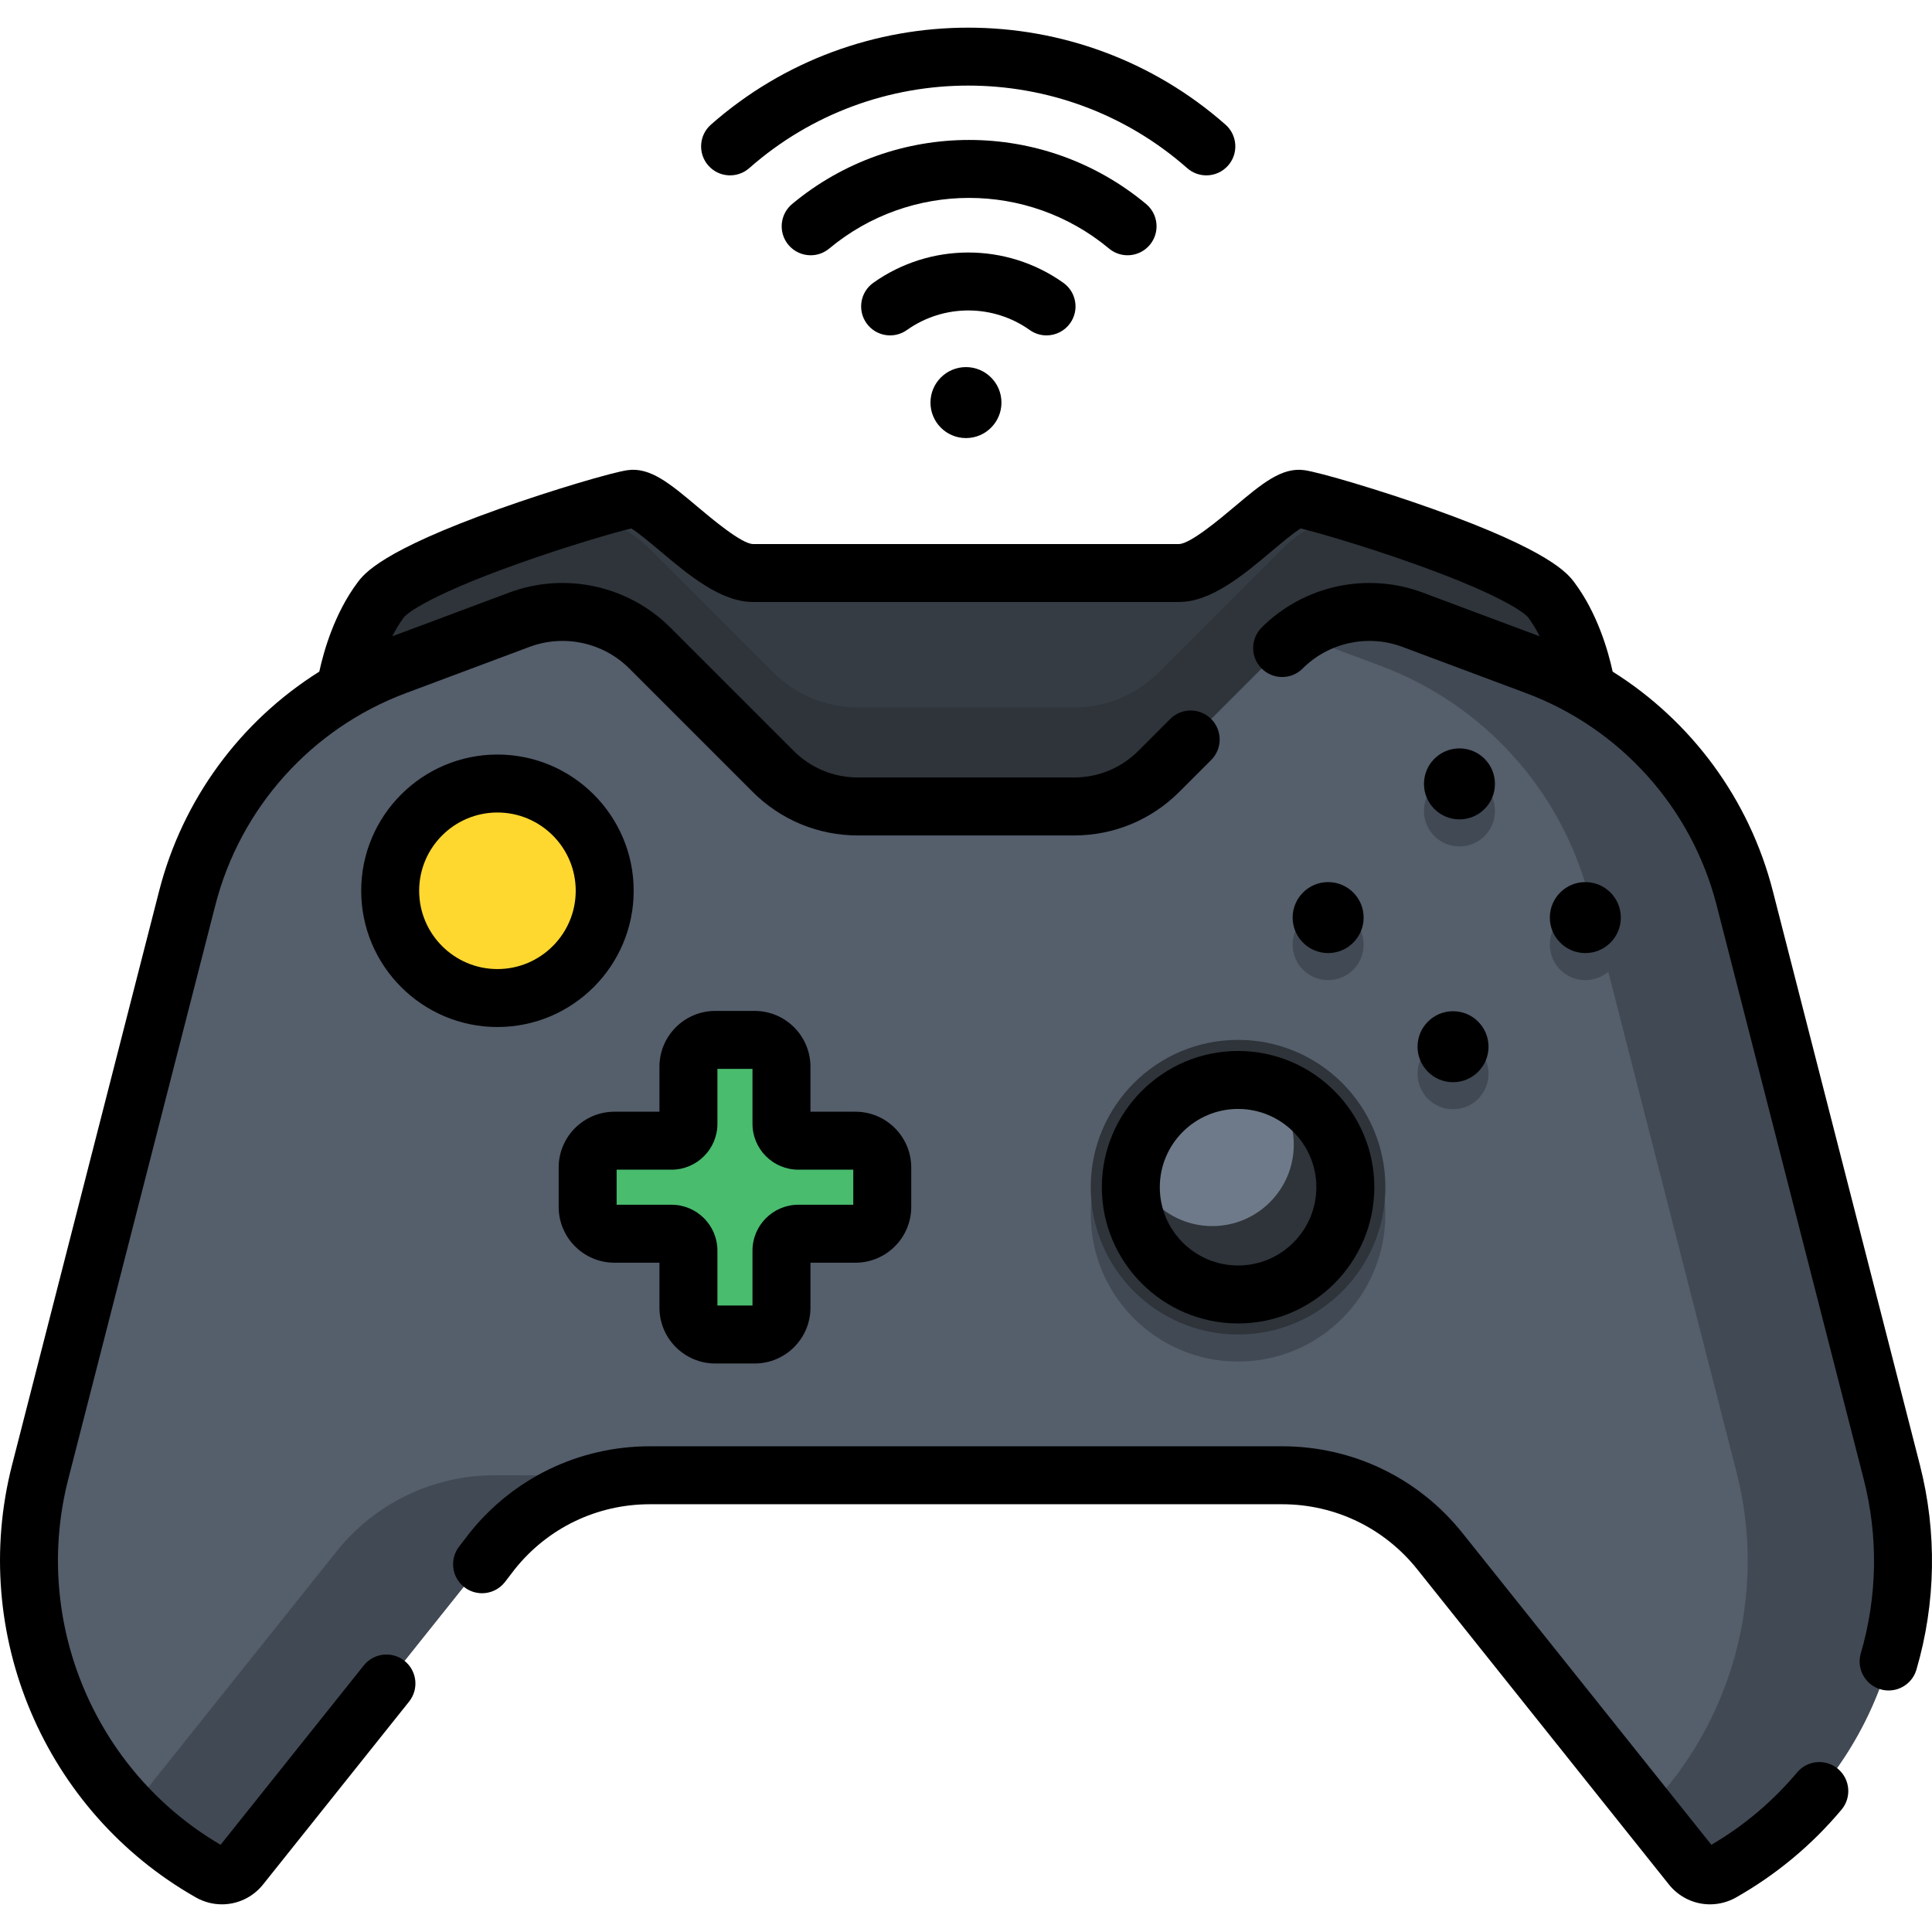 <?xml version="1.0" encoding="iso-8859-1"?>
<!-- Generator: Adobe Illustrator 19.0.0, SVG Export Plug-In . SVG Version: 6.00 Build 0)  -->
<svg version="1.1" id="Capa_1" xmlns="http://www.w3.org/2000/svg" xmlns:xlink="http://www.w3.org/1999/xlink" x="0px" y="0px"
	 viewBox="0 0 512 512" style="enable-background:new 0 0 512 512;" xml:space="preserve">
<path style="fill:#363C44;" d="M420.452,182.786c0,0-1.849-13.793-9.373-23.826c-7.524-10.032-60.613-25.917-66.465-26.753
	c-5.852-0.836-21.737,19.647-32.187,19.647s-56.432,0-56.432,0s-45.982,0-56.432,0c-10.45,0-26.335-20.483-32.187-19.647
	s-58.94,16.721-66.465,26.753c-7.524,10.032-9.373,23.826-9.373,23.826l117.351,50.979h133.674L420.452,182.786z"/>
<path style="fill:#2E343A;" d="M342.562,233.764l77.89-50.979c0,0-1.849-13.793-9.373-23.826c-5.362-7.15-33.863-17.271-51.919-22.8
	c-7.189,0.828-14.055,4.016-19.378,9.339l-32.675,32.675c-5.961,5.961-14.047,9.311-22.478,9.311h-28.635H227.36
	c-8.431,0-16.516-3.349-22.478-9.311l-32.675-32.675c-5.323-5.323-12.189-8.511-19.378-9.339
	c-18.056,5.529-46.557,15.65-51.919,22.8c-7.524,10.032-9.373,23.826-9.373,23.826l117.351,50.979H342.562z"/>
<path style="fill:#555E6B;" d="M255.994,213.72h28.635c8.431,0,16.516-3.349,22.478-9.311l32.675-32.675
	c9.054-9.054,22.562-11.987,34.556-7.502l32.772,12.254c27.369,10.234,48.004,33.203,55.257,61.508l38.984,152.133
	c10.623,41.455-7.829,84.889-45.042,106.022l0,0c-2.697,1.532-6.107,0.875-8.042-1.549l-66.688-83.521
	c-10.152-12.715-25.539-20.119-41.81-20.119h-83.775h-83.775c-16.271,0-31.658,7.404-41.81,20.119L63.722,494.6
	c-1.935,2.424-5.345,3.08-8.042,1.549l0,0c-37.212-21.133-55.665-64.567-45.042-106.022l38.984-152.133
	c7.253-28.305,27.889-51.275,55.257-61.508l32.772-12.254c11.994-4.485,25.501-1.552,34.556,7.502l32.675,32.675
	c5.961,5.961,14.047,9.311,22.478,9.311L255.994,213.72"/>
<g>
	<path style="fill:#414954;" d="M501.35,390.127l-38.984-152.133c-7.253-28.305-27.888-51.275-55.257-61.508l-32.772-12.254
		c-10.282-3.844-21.667-2.223-30.415,4.018l22.027,8.236c27.369,10.234,48.004,33.203,55.257,61.508l38.984,152.133
		c8.345,32.569-1.262,66.353-23.806,89.591l11.883,14.883c1.935,2.424,5.345,3.08,8.042,1.549l0,0
		C493.521,475.016,511.973,431.582,501.35,390.127z"/>
	<path style="fill:#414954;" d="M89.249,411.079l-54.805,68.639c6.151,6.34,13.258,11.901,21.235,16.431l0,0
		c2.697,1.532,6.107,0.875,8.042-1.549l66.688-83.521c10.152-12.715,25.539-20.119,41.81-20.119h-41.16
		C114.788,390.96,99.401,398.364,89.249,411.079z"/>
	<circle style="fill:#414954;" cx="131.83" cy="243.24" r="28.425"/>
	<circle style="fill:#414954;" cx="328.1" cy="321.79" r="39.04"/>
	<path style="fill:#414954;" d="M226.701,309.466h-15.126c-2.474,0-4.479-2.005-4.479-4.479v-15.126
		c0-3.925-3.182-7.107-7.107-7.107h-10.438c-3.925,0-7.107,3.182-7.107,7.107v15.126c0,2.474-2.005,4.479-4.479,4.479H162.84
		c-3.925,0-7.107,3.182-7.107,7.107v10.438c0,3.925,3.182,7.107,7.107,7.107h15.125c2.474,0,4.479,2.005,4.479,4.479v15.126
		c0,3.925,3.182,7.107,7.107,7.107h10.438c3.925,0,7.107-3.182,7.107-7.107v-15.126c0-2.474,2.005-4.479,4.479-4.479H226.7
		c3.925,0,7.107-3.182,7.107-7.107v-10.438C233.807,312.648,230.626,309.466,226.701,309.466z"/>
	<circle style="fill:#414954;" cx="351.97" cy="250.34" r="9.405"/>
	<circle style="fill:#414954;" cx="386.77" cy="214.91" r="9.405"/>
	<circle style="fill:#414954;" cx="385.07" cy="284.56" r="9.405"/>
	<circle style="fill:#414954;" cx="420.13" cy="250.34" r="9.405"/>
</g>
<circle style="fill:#FFD82F;" cx="131.83" cy="236.07" r="28.425"/>
<circle style="fill:#2E343A;" cx="328.1" cy="314.62" r="39.04"/>
<path style="fill:#49BC6E;" d="M226.701,302.298h-15.126c-2.474,0-4.479-2.005-4.479-4.479v-15.126c0-3.925-3.182-7.107-7.107-7.107
	h-10.438c-3.925,0-7.107,3.182-7.107,7.107v15.126c0,2.474-2.005,4.479-4.479,4.479H162.84c-3.925,0-7.107,3.182-7.107,7.107v10.438
	c0,3.925,3.182,7.107,7.107,7.107h15.125c2.474,0,4.479,2.005,4.479,4.479v15.126c0,3.925,3.182,7.107,7.107,7.107h10.438
	c3.925,0,7.107-3.182,7.107-7.107v-15.126c0-2.474,2.005-4.479,4.479-4.479H226.7c3.925,0,7.107-3.182,7.107-7.107v-10.438
	C233.807,305.48,230.626,302.298,226.701,302.298z"/>
<circle style="fill:#6E7A89;" cx="321.27" cy="303.33" r="21.596"/>
<path d="M487.071,468.758c-3.25-2.726-8.094-2.3-10.82,0.95c-6.427,7.663-14.066,14.111-22.719,19.178l-65.951-82.598
	c-11.676-14.622-29.103-23.008-47.813-23.008h-83.774H172.22c-18.71,0-36.137,8.386-47.813,23.008l-2.657,3.463
	c-2.646,3.315-2.105,8.147,1.21,10.794c1.415,1.13,3.107,1.679,4.787,1.679c2.255,0,4.49-0.989,6.007-2.889l2.657-3.463
	c8.744-10.951,21.795-17.231,35.808-17.231h83.775h83.774c14.013,0,27.064,6.281,35.808,17.231l66.689,83.522
	c2.747,3.441,6.784,5.277,10.907,5.277c2.356,0,4.741-0.6,6.93-1.843c10.668-6.059,20.062-13.881,27.919-23.25
	C490.747,476.328,490.321,471.483,487.071,468.758z"/>
<path d="M508.791,388.221l-38.984-152.132c-6.229-24.31-21.583-45.011-42.437-58.099c-1.164-5.373-4.01-15.455-10.147-23.638
	c-1.709-2.279-6.25-8.333-37.424-19.451c-14.293-5.098-30.067-9.722-34.099-10.298c-6.01-0.855-11.264,3.553-18.523,9.661
	c-3.822,3.217-11.777,9.91-14.751,9.91h-56.432h-56.432c-2.974,0-10.929-6.693-14.751-9.91c-7.26-6.107-12.509-10.523-18.523-9.661
	c-4.032,0.576-19.806,5.2-34.099,10.298c-31.174,11.118-35.715,17.172-37.424,19.451c-6.137,8.182-8.984,18.264-10.147,23.637
	c-20.854,13.088-36.207,33.79-42.436,58.099L3.198,388.221c-11.453,44.694,8.57,91.822,48.69,114.607
	c2.188,1.243,4.572,1.842,6.928,1.842c4.123,0,8.161-1.837,10.909-5.277l38.688-48.454c2.646-3.315,2.105-8.147-1.21-10.794
	c-3.314-2.647-8.147-2.105-10.795,1.21l-37.95,47.531c-33.433-19.584-50.02-59.231-40.379-96.851l38.984-152.133
	c6.624-25.855,25.505-46.872,50.507-56.221l32.773-12.254c9.149-3.421,19.527-1.169,26.434,5.739l32.676,32.675
	c7.454,7.454,17.366,11.56,27.908,11.56h28.635h28.634c10.543,0,20.454-4.105,27.91-11.56l8.437-8.437
	c2.999-3,2.999-7.862-0.001-10.862c-2.998-3-7.862-2.999-10.862,0l-8.435,8.436c-4.554,4.554-10.609,7.061-17.048,7.061h-28.634
	h-28.635c-6.439,0-12.494-2.508-17.047-7.061l-32.675-32.675c-11.153-11.152-27.906-14.789-42.676-9.266l-30.998,11.59
	c0.878-1.75,1.899-3.472,3.087-5.056c0.15-0.193,3.996-4.825,30.311-14.209c13.056-4.656,25.703-8.319,29.937-9.313
	c1.808,1.073,5.245,3.966,7.622,5.966c7.531,6.336,16.064,13.517,24.641,13.517h56.432h56.432c8.577,0,17.111-7.181,24.641-13.517
	c2.376-2,5.813-4.892,7.622-5.965c4.24,0.996,16.885,4.658,29.937,9.312c26.314,9.384,30.161,14.016,30.308,14.204
	c1.191,1.588,2.214,3.313,3.093,5.062l-31.001-11.592c-14.775-5.524-31.524-1.887-42.676,9.266c-2.999,3-2.999,7.862,0.001,10.862
	c2.998,3,7.862,2.999,10.862,0c6.906-6.908,17.283-9.161,26.433-5.739l32.773,12.254c25.001,9.349,43.882,30.366,50.507,56.221
	l38.984,152.133c3.887,15.167,3.618,31.116-0.778,46.12c-1.193,4.071,1.14,8.337,5.211,9.53c0.721,0.212,1.447,0.312,2.162,0.312
	c3.323,0,6.387-2.173,7.368-5.523C513.045,424.821,513.362,406.061,508.791,388.221z"/>
<path d="M131.827,199.961c-19.909,0-36.106,16.197-36.106,36.105s16.197,36.105,36.106,36.105s36.106-16.197,36.106-36.105
	S151.736,199.961,131.827,199.961z M131.827,256.811c-11.439,0-20.745-9.306-20.745-20.745s9.306-20.745,20.745-20.745
	s20.745,9.306,20.745,20.745S143.266,256.811,131.827,256.811z"/>
<path d="M291.998,314.623c0,19.909,16.197,36.105,36.106,36.105s36.106-16.197,36.106-36.105c0-19.909-16.197-36.106-36.106-36.106
	C308.195,278.518,291.998,294.714,291.998,314.623z M348.849,314.623c0,11.439-9.307,20.745-20.745,20.745
	c-11.439,0-20.745-9.306-20.745-20.745s9.306-20.745,20.745-20.745S348.849,303.184,348.849,314.623z"/>
<path d="M199.99,267.906h-10.438c-8.155,0-14.788,6.633-14.788,14.787v11.924H162.84c-8.154,0-14.787,6.633-14.787,14.787v10.438
	c0,8.154,6.633,14.787,14.787,14.787h11.924v11.924c0,8.154,6.633,14.787,14.788,14.787h10.438c8.154,0,14.787-6.633,14.787-14.787
	V334.63H226.7c8.155,0,14.788-6.633,14.788-14.787v-10.438c0-8.154-6.633-14.787-14.788-14.787h-11.924v-11.924
	C214.777,274.54,208.144,267.906,199.99,267.906z M226.127,309.978v9.291h-14.553c-6.704,0-12.159,5.454-12.159,12.159v14.552
	h-9.291v-14.552c0-6.704-5.454-12.159-12.159-12.159h-14.552v-9.291h14.552c6.705,0,12.159-5.455,12.159-12.159v-14.552h9.291
	v14.552c0,6.704,5.454,12.159,12.159,12.159L226.127,309.978L226.127,309.978z"/>
<circle cx="351.97" cy="243.17" r="9.405"/>
<circle cx="255.99" cy="106.69" r="9.405"/>
<circle cx="386.77" cy="207.74" r="9.405"/>
<circle cx="385.07" cy="277.39" r="9.405"/>
<circle cx="420.13" cy="243.17" r="9.406"/>
<path d="M304.72,64.884c2.715-3.259,2.273-8.102-0.986-10.817c-27.179-22.639-66.635-22.639-93.815,0
	c-3.259,2.715-3.701,7.557-0.986,10.817c1.519,1.824,3.704,2.765,5.905,2.765c1.733,0,3.476-0.583,4.911-1.779
	c21.481-17.894,52.667-17.895,74.154,0C297.16,68.585,302.004,68.144,304.72,64.884z"/>
<path d="M198.559,44.555c33.082-29.165,82.974-29.165,116.056,0c1.46,1.287,3.272,1.919,5.076,1.919c2.128,0,4.246-0.88,5.764-2.601
	c2.805-3.182,2.499-8.035-0.682-10.841c-38.872-34.27-97.501-34.27-136.373,0c-3.181,2.805-3.487,7.658-0.682,10.841
	C190.523,47.054,195.377,47.36,198.559,44.555z"/>
<path d="M277.337,88.884c2.403,0,4.77-1.125,6.268-3.233c2.456-3.458,1.645-8.252-1.813-10.71
	c-15.059-10.698-35.293-10.699-50.352,0c-3.458,2.457-4.269,7.252-1.813,10.71c2.457,3.458,7.25,4.269,10.709,1.813
	c9.737-6.919,22.822-6.918,32.559,0C274.246,88.424,275.799,88.884,277.337,88.884z"/>
<g>
</g>
<g>
</g>
<g>
</g>
<g>
</g>
<g>
</g>
<g>
</g>
<g>
</g>
<g>
</g>
<g>
</g>
<g>
</g>
<g>
</g>
<g>
</g>
<g>
</g>
<g>
</g>
<g>
</g>
</svg>

